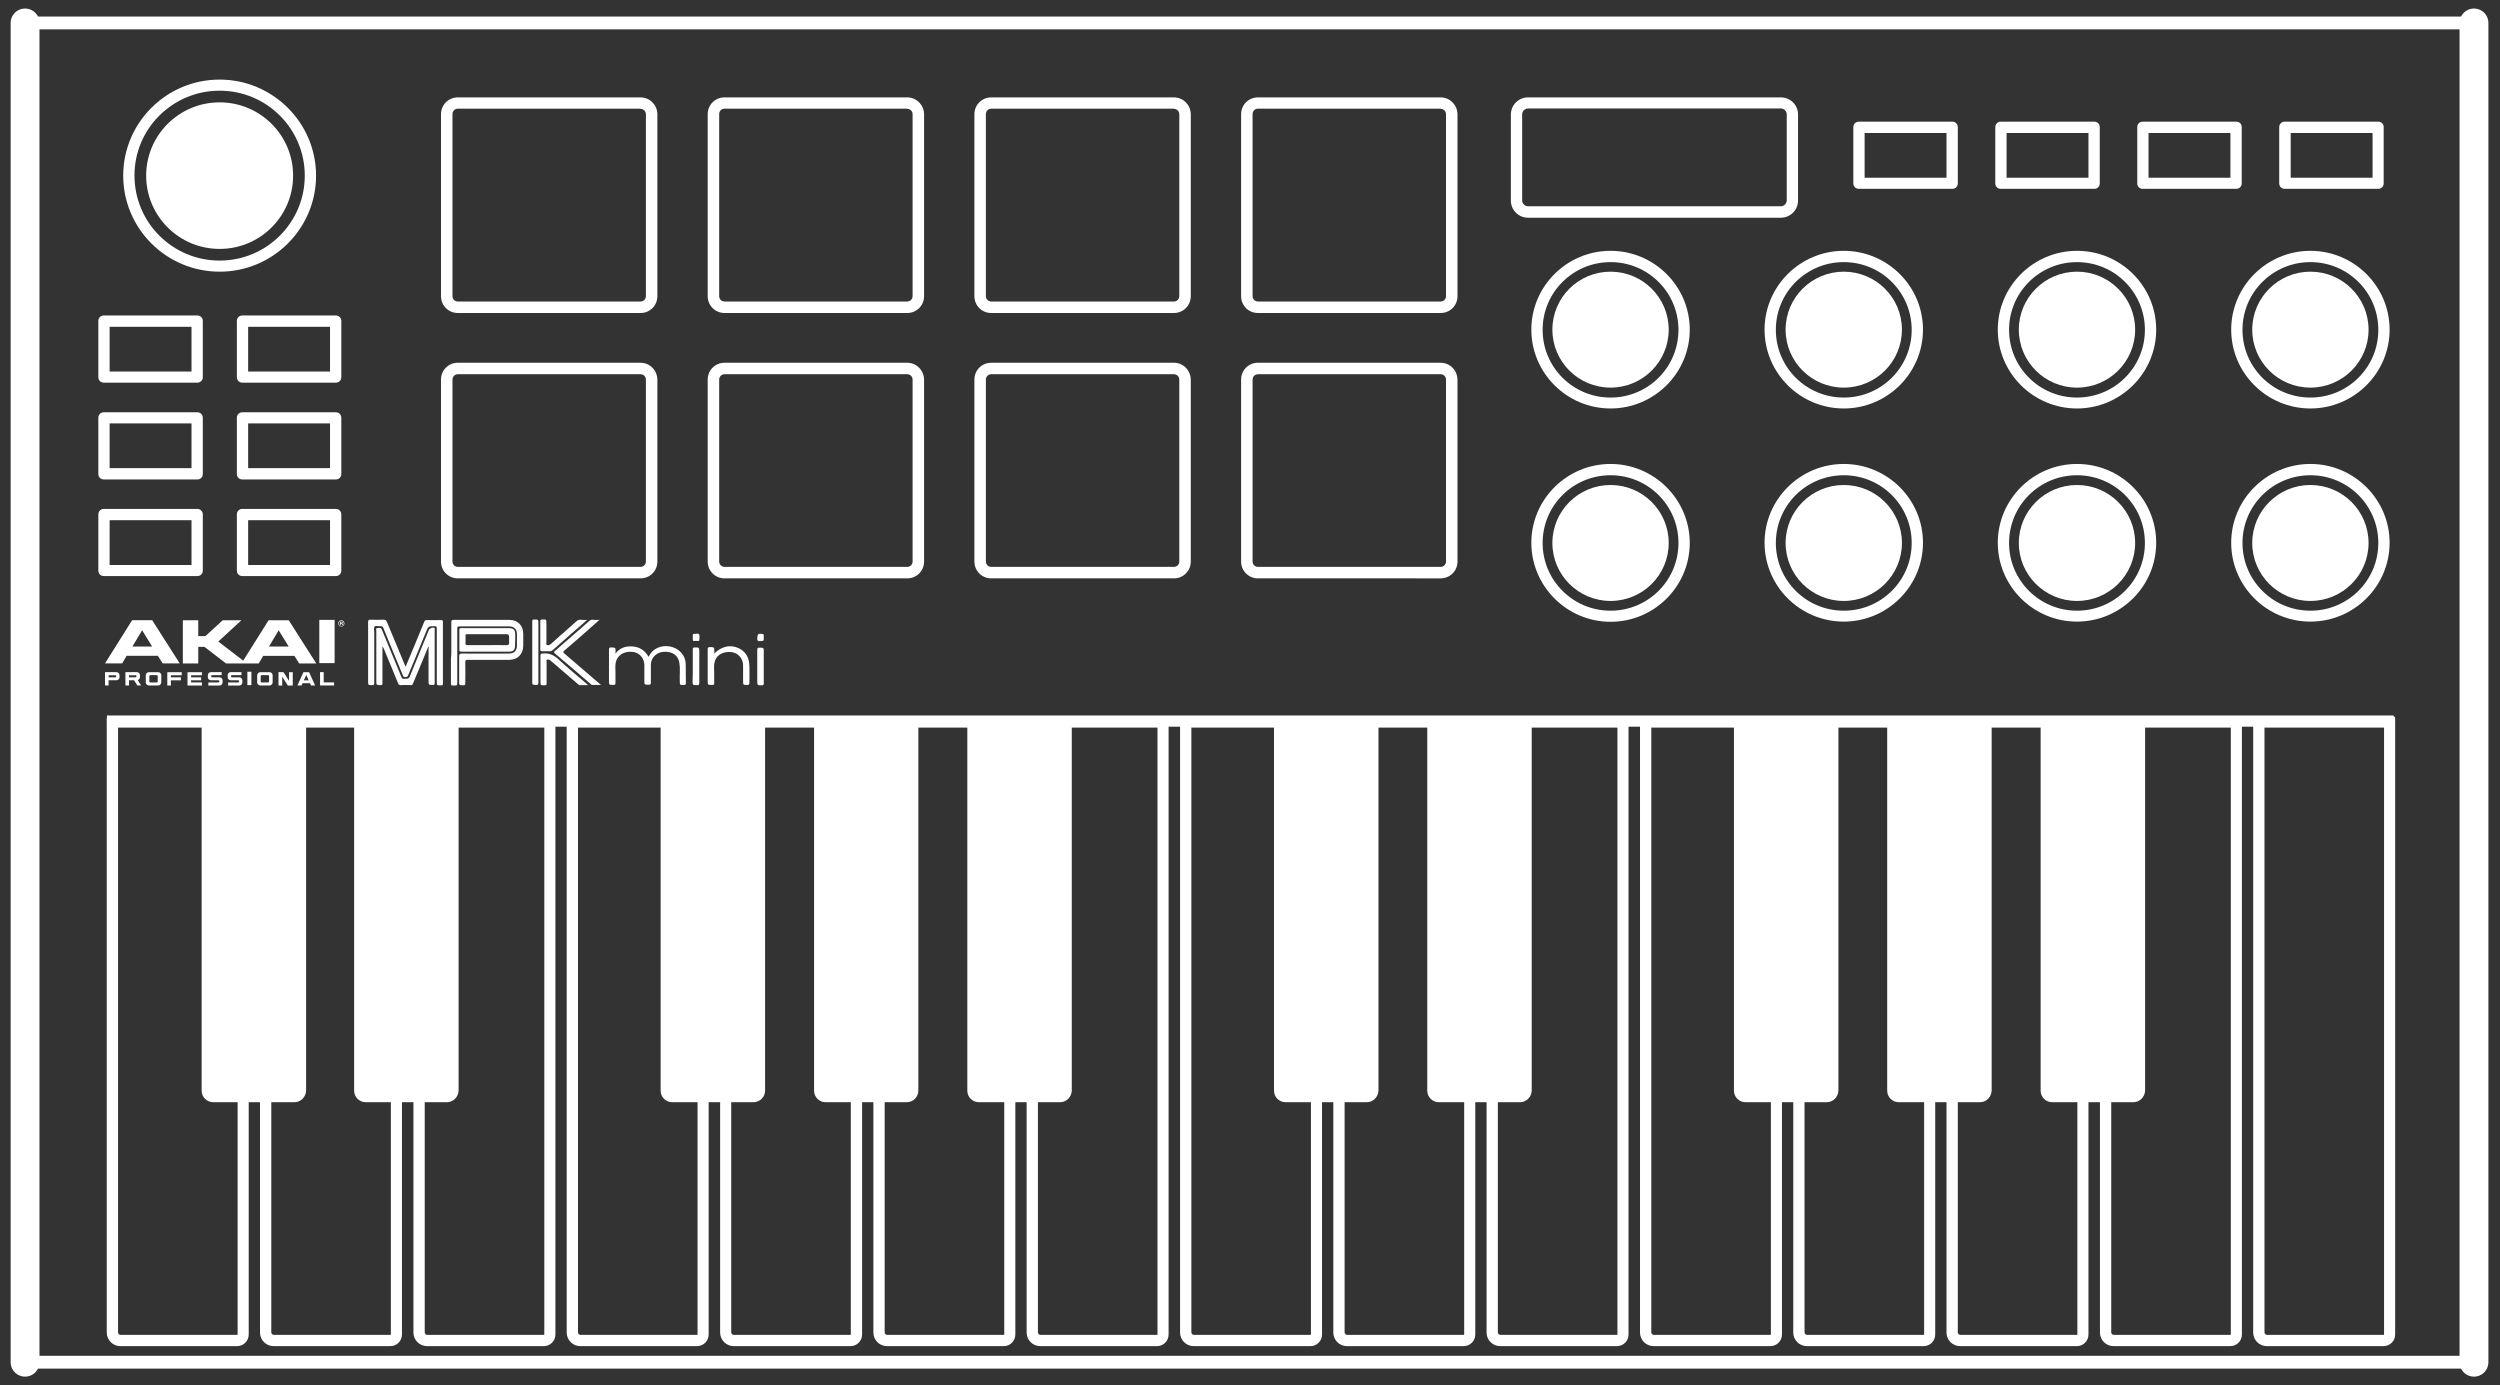 <?xml version="1.0" encoding="utf-8"?>

<svg version="1.1" id="mpk" xmlns="http://www.w3.org/2000/svg" xmlns:xlink="http://www.w3.org/1999/xlink" x="0px" y="0px"
	height="85%" viewBox="0 0 1306.7 724.1" enable-background="new 0 0 1306.7 724.1" xml:space="preserve">

	<rect x="0" y="0" width="1306.7" height="724.1" fill="#333333" stroke="none"/>

	<style type="text/css">
		.stroke{fill:#FFFFFF;}
	</style>

	<g id="keys">
		<g>
			<path fill="#FFFFFF" d="M124.2,380.3v317.2c0,0.1-0.1,0.2-0.2,0.2H63c-0.7,0-1.3-0.6-1.3-1.3V380.3H124.2 M129,374.4H56.9
				c-0.6,0-1.1,0.5-1.1,1.1v321c0,3.9,3.2,7.1,7.1,7.1h61c3.4,0,6.1-2.7,6.1-6.1V375.5C130.1,374.9,129.6,374.4,129,374.4L129,374.4z
				"/>
		</g>
		<g>
			<path fill="#FFFFFF" d="M204.3,380.3v317.2c0,0.1-0.1,0.2-0.2,0.2h-61c-0.7,0-1.3-0.6-1.3-1.3V380.3H204.3 M209.2,374.4H137
				c-0.6,0-1.1,0.5-1.1,1.1v321c0,3.9,3.2,7.1,7.1,7.1h61c3.4,0,6.1-2.7,6.1-6.1V375.5C210.2,374.9,209.7,374.4,209.2,374.4
				L209.2,374.4z"/>
		</g>
		<g>
			<path fill="#FFFFFF" d="M284.5,380.3v317.2c0,0.1-0.1,0.2-0.2,0.2h-61c-0.7,0-1.3-0.6-1.3-1.3V380.3H284.5 M289.3,374.4h-72.1
				c-0.6,0-1.1,0.5-1.1,1.1v321c0,3.9,3.2,7.1,7.1,7.1h61c3.4,0,6.1-2.7,6.1-6.1V375.5C290.3,374.9,289.9,374.4,289.3,374.4
				L289.3,374.4z"/>
		</g>
		<g>
			<path fill="#FFFFFF" d="M364.6,380.3v317.2c0,0.1-0.1,0.2-0.2,0.2h-61c-0.7,0-1.3-0.6-1.3-1.3V380.3H364.6 M369.4,374.4h-72.1
				c-0.6,0-1.1,0.5-1.1,1.1v321c0,3.9,3.2,7.1,7.1,7.1h61c3.4,0,6.1-2.7,6.1-6.1V375.5C370.5,374.9,370,374.4,369.4,374.4
				L369.4,374.4z"/>
		</g>
		<g>
			<path fill="#FFFFFF" d="M444.7,380.3v317.2c0,0.1-0.1,0.2-0.2,0.2h-61c-0.7,0-1.3-0.6-1.3-1.3V380.3H444.7 M449.6,374.4h-72.1
				c-0.6,0-1.1,0.5-1.1,1.1v321c0,3.9,3.2,7.1,7.1,7.1h61c3.4,0,6.1-2.7,6.1-6.1V375.5C450.6,374.9,450.1,374.4,449.6,374.4
				L449.6,374.4z"/>
		</g>
		<g>
			<path fill="#FFFFFF" d="M524.9,380.3v317.2c0,0.1-0.1,0.2-0.2,0.2h-61c-0.7,0-1.3-0.6-1.3-1.3V380.3H524.9 M529.7,374.4h-72.1
				c-0.6,0-1.1,0.5-1.1,1.1v321c0,3.9,3.2,7.1,7.1,7.1h61c3.4,0,6.1-2.7,6.1-6.1V375.5C530.7,374.9,530.3,374.4,529.7,374.4
				L529.7,374.4z"/>
		</g>
		<g>
			<path fill="#FFFFFF" d="M605,380.3v317.2c0,0.1-0.1,0.2-0.2,0.2h-61c-0.7,0-1.3-0.6-1.3-1.3V380.3H605 M609.8,374.4h-72.1
				c-0.6,0-1.1,0.5-1.1,1.1v321c0,3.9,3.2,7.1,7.1,7.1h61c3.4,0,6.1-2.7,6.1-6.1V375.5C610.9,374.9,610.4,374.4,609.8,374.4
				L609.8,374.4z"/>
		</g>
		<g>
			<path fill="#FFFFFF" d="M685.2,380.3v317.2c0,0.1-0.1,0.2-0.2,0.2h-61c-0.7,0-1.3-0.6-1.3-1.3V380.3H685.2 M690,374.4h-72.1
				c-0.6,0-1.1,0.5-1.1,1.1v321c0,3.9,3.2,7.1,7.1,7.1h61c3.4,0,6.1-2.7,6.1-6.1V375.5C691,374.9,690.5,374.4,690,374.4L690,374.4z"
				/>
		</g>
		<g>
			<path fill="#FFFFFF" d="M765.3,380.3v317.2c0,0.1-0.1,0.2-0.2,0.2h-61c-0.7,0-1.3-0.6-1.3-1.3V380.3H765.3 M770.1,374.4H698
				c-0.6,0-1.1,0.5-1.1,1.1v321c0,3.9,3.2,7.1,7.1,7.1h61c3.4,0,6.1-2.7,6.1-6.1V375.5C771.1,374.9,770.7,374.4,770.1,374.4
				L770.1,374.4z"/>
		</g>
		<g>
			<path fill="#FFFFFF" d="M845.4,380.3v317.2c0,0.1-0.1,0.2-0.2,0.2h-61c-0.7,0-1.3-0.6-1.3-1.3V380.3H845.4 M850.2,374.4h-72.1
				c-0.6,0-1.1,0.5-1.1,1.1v321c0,3.9,3.2,7.1,7.1,7.1h61c3.4,0,6.1-2.7,6.1-6.1V375.5C851.3,374.9,850.8,374.4,850.2,374.4
				L850.2,374.4z"/>
		</g>
		<g>
			<path fill="#FFFFFF" d="M925.6,380.3v317.2c0,0.1-0.1,0.2-0.2,0.2h-61c-0.7,0-1.3-0.6-1.3-1.3V380.3H925.6 M930.4,374.4h-72.1
				c-0.6,0-1.1,0.5-1.1,1.1v321c0,3.9,3.2,7.1,7.1,7.1h61c3.4,0,6.1-2.7,6.1-6.1V375.5C931.4,374.9,930.9,374.4,930.4,374.4
				L930.4,374.4z"/>
		</g>
		<g>
			<path fill="#FFFFFF" d="M1005.7,380.3v317.2c0,0.1-0.1,0.2-0.2,0.2h-61c-0.7,0-1.3-0.6-1.3-1.3V380.3H1005.7 M1010.5,374.4h-72.1
				c-0.6,0-1.1,0.5-1.1,1.1v321c0,3.9,3.2,7.1,7.1,7.1h61c3.4,0,6.1-2.7,6.1-6.1V375.5C1011.6,374.9,1011.1,374.4,1010.5,374.4
				L1010.5,374.4z"/>
		</g>
		<g>
			<path fill="#FFFFFF" d="M1085.8,380.3v317.2c0,0.1-0.1,0.2-0.2,0.2h-61c-0.7,0-1.3-0.6-1.3-1.3V380.3H1085.8 M1090.6,374.4h-72.1
				c-0.6,0-1.1,0.5-1.1,1.1v321c0,3.9,3.2,7.1,7.1,7.1h61c3.4,0,6.1-2.7,6.1-6.1V375.5C1091.7,374.9,1091.2,374.4,1090.6,374.4
				L1090.6,374.4z"/>
		</g>
		<g>
			<path fill="#FFFFFF" d="M1166,380.3v317.2c0,0.1-0.1,0.2-0.2,0.2h-61c-0.7,0-1.3-0.6-1.3-1.3V380.3H1166 M1170.8,374.4h-72.1
				c-0.6,0-1.1,0.5-1.1,1.1v321c0,3.9,3.2,7.1,7.1,7.1h61c3.4,0,6.1-2.7,6.1-6.1V375.5C1171.8,374.9,1171.4,374.4,1170.8,374.4
				L1170.8,374.4z"/>
		</g>
		<g>
			<path fill="#FFFFFF" d="M1246.1,380.3v317.2c0,0.1-0.1,0.2-0.2,0.2h-61c-0.7,0-1.3-0.6-1.3-1.3V380.3H1246.1 M1250.9,374.4h-72.1
				c-0.6,0-1.1,0.5-1.1,1.1v321c0,3.9,3.2,7.1,7.1,7.1h61c3.4,0,6.1-2.7,6.1-6.1V375.5C1252,374.9,1251.5,374.4,1250.9,374.4
				L1250.9,374.4z"/>
		</g>
		<path fill="#FFFFFF" d="M153.9,576.1h-42.5c-3.3,0-6-2.7-6-6V374.4h54.6v195.6C159.9,573.4,157.2,576.1,153.9,576.1z"/>
		<path fill="#FFFFFF" d="M233.6,576.1h-42.5c-3.3,0-6-2.7-6-6V374.4h54.6v195.6C239.6,573.4,236.9,576.1,233.6,576.1z"/>
		<path fill="#FFFFFF" d="M393.8,576.1h-42.5c-3.3,0-6-2.7-6-6V374.4h54.6v195.6C399.9,573.4,397.2,576.1,393.8,576.1z"/>
		<path fill="#FFFFFF" d="M474,576.1h-42.5c-3.3,0-6-2.7-6-6V374.4H480v195.6C480,573.4,477.3,576.1,474,576.1z"/>
		<path fill="#FFFFFF" d="M554.1,576.1h-42.5c-3.3,0-6-2.7-6-6V374.4h54.6v195.6C560.1,573.4,557.4,576.1,554.1,576.1z"/>
		<path fill="#FFFFFF" d="M714.4,576.1h-42.5c-3.3,0-6-2.7-6-6V374.4h54.6v195.6C720.4,573.4,717.7,576.1,714.4,576.1z"/>
		<path fill="#FFFFFF" d="M794.5,576.1H752c-3.3,0-6-2.7-6-6V374.4h54.6v195.6C800.5,573.4,797.8,576.1,794.5,576.1z"/>
		<path fill="#FFFFFF" d="M954.8,576.1h-42.5c-3.3,0-6-2.7-6-6V374.4h54.6v195.6C960.8,573.4,958.1,576.1,954.8,576.1z"/>
		<path fill="#FFFFFF" d="M1034.9,576.1h-42.5c-3.3,0-6-2.7-6-6V374.4h54.6v195.6C1040.9,573.4,1038.2,576.1,1034.9,576.1z"/>
		<path fill="#FFFFFF" d="M1115.1,576.1h-42.5c-3.3,0-6-2.7-6-6V374.4h54.6v195.6C1121.1,573.4,1118.4,576.1,1115.1,576.1z"/>
		<line fill="none" stroke="#FFFFFF" stroke-width="5.861" stroke-miterlimit="10" x1="55.9" y1="376.9" x2="1251.1" y2="376.9"/>
	</g>

	<g id="knobs">
		<g id="knob8">
			<g>
				<path fill="#FFFFFF" d="M1207.6,248.4c19.6,0,35.5,15.8,35.5,35.4s-15.9,35.4-35.5,35.4s-35.5-15.8-35.5-35.4
					S1188,248.4,1207.6,248.4 M1207.6,242.5c-22.8,0-41.4,18.5-41.4,41.2s18.6,41.2,41.4,41.2c22.8,0,41.4-18.5,41.4-41.2
					S1230.4,242.5,1207.6,242.5L1207.6,242.5z"/>
			</g>
			<ellipse fill="#FFFFFF" cx="1207.6" cy="283.8" rx="30.4" ry="30.3"/>
		</g>
		<g id="knob7">
			<g>
				<path fill="#FFFFFF" d="M1085.6,248.4c19.6,0,35.5,15.8,35.5,35.4s-15.9,35.4-35.5,35.4c-19.6,0-35.5-15.8-35.5-35.4
					S1066,248.4,1085.6,248.4 M1085.6,242.5c-22.8,0-41.4,18.5-41.4,41.2s18.6,41.2,41.4,41.2c22.8,0,41.4-18.5,41.4-41.2
					S1108.5,242.5,1085.6,242.5L1085.6,242.5z"/>
			</g>
			<ellipse fill="#FFFFFF" cx="1085.6" cy="283.8" rx="30.4" ry="30.3"/>
		</g>
		<g id="knob6">
			<g>
				<path fill="#FFFFFF" d="M963.7,248.4c19.6,0,35.5,15.8,35.5,35.4s-15.9,35.4-35.5,35.4s-35.5-15.8-35.5-35.4
					S944.1,248.4,963.7,248.4 M963.7,242.5c-22.8,0-41.4,18.5-41.4,41.2s18.6,41.2,41.4,41.2s41.4-18.5,41.4-41.2
					S986.5,242.5,963.7,242.5L963.7,242.5z"/>
			</g>
			<ellipse fill="#FFFFFF" cx="963.7" cy="283.8" rx="30.4" ry="30.3"/>
		</g>
		<g id="knob5">
			<g>
				<path fill="#FFFFFF" d="M841.8,248.4c19.6,0,35.5,15.8,35.5,35.4s-15.9,35.4-35.5,35.4c-19.6,0-35.5-15.8-35.5-35.4
					S822.2,248.4,841.8,248.4 M841.8,242.5c-22.8,0-41.4,18.5-41.4,41.2S819,325,841.8,325s41.4-18.5,41.4-41.2
					S864.6,242.5,841.8,242.5L841.8,242.5z"/>
			</g>
			<ellipse fill="#FFFFFF" cx="841.8" cy="283.8" rx="30.4" ry="30.3"/>
		</g>
		<g id="knob4">
			<g>
				<path fill="#FFFFFF" d="M1207.6,137c19.6,0,35.5,15.8,35.5,35.4s-15.9,35.4-35.5,35.4s-35.5-15.8-35.5-35.4S1188,137,1207.6,137
					M1207.6,131.1c-22.8,0-41.4,18.5-41.4,41.2s18.6,41.2,41.4,41.2c22.8,0,41.4-18.5,41.4-41.2S1230.4,131.1,1207.6,131.1
					L1207.6,131.1z"/>
			</g>
			<ellipse fill="#FFFFFF" cx="1207.6" cy="172.3" rx="30.4" ry="30.3"/>
		</g>
		<g id="knob3">
			<g>
				<path fill="#FFFFFF" d="M1085.6,137c19.6,0,35.5,15.8,35.5,35.4s-15.9,35.4-35.5,35.4c-19.6,0-35.5-15.8-35.5-35.4
					S1066,137,1085.6,137 M1085.6,131.1c-22.8,0-41.4,18.5-41.4,41.2s18.6,41.2,41.4,41.2c22.8,0,41.4-18.5,41.4-41.2
					S1108.5,131.1,1085.6,131.1L1085.6,131.1z"/>
			</g>
			<ellipse fill="#FFFFFF" cx="1085.6" cy="172.3" rx="30.4" ry="30.3"/>
		</g>
		<g id="knob2">
			<g>
				<path fill="#FFFFFF" d="M963.7,137c19.6,0,35.5,15.8,35.5,35.4s-15.9,35.4-35.5,35.4s-35.5-15.8-35.5-35.4S944.1,137,963.7,137
					M963.7,131.1c-22.8,0-41.4,18.5-41.4,41.2s18.6,41.2,41.4,41.2s41.4-18.5,41.4-41.2S986.5,131.1,963.7,131.1L963.7,131.1z"/>
			</g>
			<ellipse fill="#FFFFFF" cx="963.7" cy="172.3" rx="30.4" ry="30.3"/>
		</g>
		<g id="knob1">
			<g>
				<path fill="#FFFFFF" d="M841.8,137c19.6,0,35.5,15.8,35.5,35.4s-15.9,35.4-35.5,35.4c-19.6,0-35.5-15.8-35.5-35.4
					S822.2,137,841.8,137 M841.8,131.1c-22.8,0-41.4,18.5-41.4,41.2s18.6,41.2,41.4,41.2s41.4-18.5,41.4-41.2
					S864.6,131.1,841.8,131.1L841.8,131.1z"/>
			</g>
			<ellipse fill="#FFFFFF" cx="841.8" cy="172.3" rx="30.4" ry="30.3"/>
		</g>
	</g>

	<g id="pad_controls">
		<g id="control4">
			<path fill="#FFFFFF" d="M1240.1,69.5v23.4h-42.8V69.5H1240.1 M1243.1,63.6h-49c-1.5,0-2.8,1.2-2.8,2.8v29.5c0,1.5,1.2,2.8,2.8,2.8
				h49c1.5,0,2.8-1.2,2.8-2.8V66.4C1245.9,64.8,1244.7,63.6,1243.1,63.6L1243.1,63.6z"/>
		</g>
		<g id="control3">
			<path fill="#FFFFFF" d="M1165.8,69.5v23.4H1123V69.5H1165.8 M1168.9,63.6h-49c-1.5,0-2.8,1.2-2.8,2.8v29.5c0,1.5,1.2,2.8,2.8,2.8
				h49c1.5,0,2.8-1.2,2.8-2.8V66.4C1171.7,64.8,1170.5,63.6,1168.9,63.6L1168.9,63.6z"/>
		</g>
		<g id="control2">
			<path fill="#FFFFFF" d="M1091.6,69.5v23.4h-42.8V69.5H1091.6 M1094.7,63.6h-49c-1.5,0-2.8,1.2-2.8,2.8v29.5c0,1.5,1.2,2.8,2.8,2.8
				h49c1.5,0,2.8-1.2,2.8-2.8V66.4C1097.5,64.8,1096.2,63.6,1094.7,63.6L1094.7,63.6z"/>
		</g>
		<g id="control1">
			<path fill="#FFFFFF" d="M1017.4,69.5v23.4h-42.8V69.5H1017.4 M1020.5,63.6h-49c-1.5,0-2.8,1.2-2.8,2.8v29.5c0,1.5,1.2,2.8,2.8,2.8
				h49c1.5,0,2.8-1.2,2.8-2.8V66.4C1023.3,64.8,1022,63.6,1020.5,63.6L1020.5,63.6z"/>
		</g>
	</g>

	<g id="display">
		<path fill="#FFFFFF" d="M930.8,56.7c1.7,0,3.1,1.4,3.1,3.1v44.9c0,1.7-1.4,3.1-3.1,3.1H798.7c-1.7,0-3.1-1.4-3.1-3.1V59.8
			c0-1.7,1.4-3.1,3.1-3.1H930.8 M930.8,50.9H798.7c-5,0-9,4-9,9v44.9c0,5,4,9,9,9h132.1c5,0,9-4,9-9V59.8
			C939.8,54.9,935.8,50.9,930.8,50.9L930.8,50.9z"/>
	</g>

	<g id="pads">
		
		<g>
			<path id="pad8" style="fill: #36d8d8; opacity: 0" d="M657.5,299.3c-3.2,0-5.8-2.6-5.8-5.8v-95.1c0-3.2,2.6-5.8,5.8-5.8H753c3.2,0,5.8,2.6,5.8,5.8v95.1c0,3.2-2.6,5.8-5.8,5.8 H657.5z"/>
			<path class="stroke" d="M753,195.6c1.5,0,2.8,1.2,2.8,2.8v95.1c0,1.5-1.2,2.8-2.8,2.8h-95.5c-1.5,0-2.8-1.2-2.8-2.8v-95.1
				c0-1.5,1.2-2.8,2.8-2.8H753 M753,189.6h-95.5c-4.9,0-8.8,3.9-8.8,8.8v95.1c0,4.9,3.9,8.8,8.8,8.8H753c4.9,0,8.8-3.9,8.8-8.8v-95.1
				C761.7,193.5,757.8,189.6,753,189.6L753,189.6z"/>
		</g>
		<g>
			<path id="pad7" style="fill: #3661d8; opacity: 0" d="M518.1,299.3c-3.2,0-5.8-2.6-5.8-5.8v-95.1c0-3.2,2.6-5.8,5.8-5.8h95.5c3.2,0,5.8,2.6,5.8,5.8v95.1c0,3.2-2.6,5.8-5.8,5.8 H518.1z"/>
			<path class="stroke" d="M613.6,195.6c1.5,0,2.8,1.2,2.8,2.8v95.1c0,1.5-1.2,2.8-2.8,2.8h-95.5c-1.5,0-2.8-1.2-2.8-2.8v-95.1
				c0-1.5,1.2-2.8,2.8-2.8H613.6 M613.6,189.6h-95.5c-4.9,0-8.8,3.9-8.8,8.8v95.1c0,4.9,3.9,8.8,8.8,8.8h95.5c4.9,0,8.8-3.9,8.8-8.8
				v-95.1C622.3,193.5,618.4,189.6,613.6,189.6L613.6,189.6z"/>
		</g>
		<g>
			<path id="pad6" style="fill: #8536d8; opacity: 0" d="M378.7,299.3c-3.2,0-5.8-2.6-5.8-5.8v-95.1c0-3.2,2.6-5.8,5.8-5.8h95.5c3.2,0,5.8,2.6,5.8,5.8v95.1c0,3.2-2.6,5.8-5.8,5.8 H378.7z"/>
			<path class="stroke" d="M474.2,195.6c1.5,0,2.8,1.2,2.8,2.8v95.1c0,1.5-1.2,2.8-2.8,2.8h-95.5c-1.5,0-2.8-1.2-2.8-2.8v-95.1
				c0-1.5,1.2-2.8,2.8-2.8H474.2 M474.2,189.6h-95.5c-4.9,0-8.8,3.9-8.8,8.8v95.1c0,4.9,3.9,8.8,8.8,8.8h95.5c4.9,0,8.8-3.9,8.8-8.8
				v-95.1C482.9,193.5,479,189.6,474.2,189.6L474.2,189.6z"/>
		</g>
		<g>
			<path id="pad5" style="fill: #d836b2; opacity: 0" d="M239.3,299.3c-3.2,0-5.8-2.6-5.8-5.8v-95.1c0-3.2,2.6-5.8,5.8-5.8h95.5c3.2,0,5.8,2.6,5.8,5.8v95.1c0,3.2-2.6,5.8-5.8,5.8 H239.3z"/>
			<path class="stroke" d="M334.8,195.6c1.5,0,2.8,1.2,2.8,2.8v95.1c0,1.5-1.2,2.8-2.8,2.8h-95.5c-1.5,0-2.8-1.2-2.8-2.8v-95.1
				c0-1.5,1.2-2.8,2.8-2.8H334.8 M334.8,189.6h-95.5c-4.9,0-8.8,3.9-8.8,8.8v95.1c0,4.9,3.9,8.8,8.8,8.8h95.5c4.9,0,8.8-3.9,8.8-8.8
				v-95.1C343.5,193.5,339.6,189.6,334.8,189.6L334.8,189.6z"/>
		</g>
		<g>
			<path id="pad4" style="fill: #38d680; opacity: 0" d="M657.5,160.5c-3.2,0-5.8-2.6-5.8-5.8V59.6c0-3.2,2.6-5.8,5.8-5.8H753c3.2,0,5.8,2.6,5.8,5.8v95.1c0,3.2-2.6,5.8-5.8,5.8
				H657.5z"/>
			<path class="stroke" d="M753,56.9c1.5,0,2.8,1.2,2.8,2.8v95.1c0,1.5-1.2,2.8-2.8,2.8h-95.5c-1.5,0-2.8-1.2-2.8-2.8V59.6
				c0-1.5,1.2-2.8,2.8-2.8H753 M753,50.9h-95.5c-4.9,0-8.8,3.9-8.8,8.8v95.1c0,4.9,3.9,8.8,8.8,8.8H753c4.9,0,8.8-3.9,8.8-8.8V59.6
				C761.7,54.8,757.8,50.9,753,50.9L753,50.9z"/>
		</g>
		<g>
			<path id="pad3" style="fill: #c3d638; opacity: 0" d="M518.1,160.5c-3.2,0-5.8-2.6-5.8-5.8V59.6c0-3.2,2.6-5.8,5.8-5.8h95.5c3.2,0,5.8,2.6,5.8,5.8v95.1c0,3.2-2.6,5.8-5.8,5.8 H518.1z"/>
			<path class="stroke" d="M613.6,56.9c1.5,0,2.8,1.2,2.8,2.8v95.1c0,1.5-1.2,2.8-2.8,2.8h-95.5c-1.5,0-2.8-1.2-2.8-2.8V59.6
				c0-1.5,1.2-2.8,2.8-2.8H613.6 M613.6,50.9h-95.5c-4.9,0-8.8,3.9-8.8,8.8v95.1c0,4.9,3.9,8.8,8.8,8.8h95.5c4.9,0,8.8-3.9,8.8-8.8
				V59.6C622.3,54.8,618.4,50.9,613.6,50.9L613.6,50.9z"/>
		</g>
		<g>
			<path id="pad2" style="fill: #eab52f; opacity: 0" d="M378.7,160.5c-3.2,0-5.8-2.6-5.8-5.8V59.6c0-3.2,2.6-5.8,5.8-5.8h95.5c3.2,0,5.8,2.6,5.8,5.8v95.1c0,3.2-2.6,5.8-5.8,5.8 H378.7z"/>
			<path class="stroke" d="M474.2,56.9c1.5,0,2.8,1.2,2.8,2.8v95.1c0,1.5-1.2,2.8-2.8,2.8h-95.5c-1.5,0-2.8-1.2-2.8-2.8V59.6
				c0-1.5,1.2-2.8,2.8-2.8H474.2 M474.2,50.9h-95.5c-4.9,0-8.8,3.9-8.8,8.8v95.1c0,4.9,3.9,8.8,8.8,8.8h95.5c4.9,0,8.8-3.9,8.8-8.8
				V59.6C482.9,54.8,479,50.9,474.2,50.9L474.2,50.9z"/>
		</g>
		<g>
			<path id="pad1" style="fill: #d83636; opacity: 0" d="M239.3,160.5c-3.2,0-5.8-2.6-5.8-5.8V59.6c0-3.2,2.6-5.8,5.8-5.8h95.5c3.2,0,5.8,2.6,5.8,5.8v95.1c0,3.2-2.6,5.8-5.8,5.8 H239.3z"/>
			<path class="stroke" d="M334.8,56.9c1.5,0,2.8,1.2,2.8,2.8v95.1c0,1.5-1.2,2.8-2.8,2.8h-95.5c-1.5,0-2.8-1.2-2.8-2.8V59.6
				c0-1.5,1.2-2.8,2.8-2.8H334.8 M334.8,50.9h-95.5c-4.9,0-8.8,3.9-8.8,8.8v95.1c0,4.9,3.9,8.8,8.8,8.8h95.5c4.9,0,8.8-3.9,8.8-8.8
				V59.6C343.5,54.8,339.6,50.9,334.8,50.9L334.8,50.9z"/>
		</g>


	</g>

	<g id="model">
		<path fill="#FDFDFD" d="M211.9,348.3c0.5-0.2,0.5-0.7,0.6-1c3.1-7.4,6.2-14.8,9.2-22.2c0.3-0.7,0.6-1.1,1.5-1c2.4,0.1,4.9,0,7.3,0
			c0.7,0,1,0.1,1,0.9c0,10.8,0,21.6,0,32.4c0,0.6-0.2,0.8-0.8,0.8c-2.4,0.1-2.4,0.1-2.4-2.3c0-9.1,0-18.3,0-27.4c0-1-0.3-1.2-1.2-1.2
			c-3.2,0-3.2,0-4.4,2.9c-3.1,7.5-6.2,15.1-9.3,22.6c-0.3,0.8-0.7,1.1-1.6,1.1c-0.9,0-1.1-0.4-1.3-1.1c-3.4-8.2-6.8-16.3-10.1-24.5
			c-0.3-0.8-0.7-1.1-1.6-1c-1,0.1-2.4-0.4-3,0.2c-0.5,0.6-0.2,1.9-0.2,2.9c0,8.9,0,17.8,0,26.7c0,0.9-0.3,1-1.1,1
			c-2.1,0-2.1,0-2.1-2.1c0-10.3,0-20.6,0-30.8c0-1,0.2-1.3,1.2-1.3c2.3,0.1,4.6,0.1,6.8,0c0.9,0,1.4,0.2,1.8,1.1
			C205.5,332.8,208.7,340.5,211.9,348.3z"/>
		<path fill="#FDFDFD" d="M235.9,341c0-5.3,0-10.6,0-15.9c0-0.9,0.3-1.1,1.2-1.1c9.7,0,19.3,0,29,0c4.6,0,7.4,2.9,7.4,7.5
			c0,2,0,4,0,6.1c-0.1,4.4-3,7.3-7.4,7.3c-7.2,0-14.5,0-21.7,0c-1,0-1.2,0.3-1.2,1.2c0.1,3.7,0,7.4,0,11c0,0.8-0.1,1.1-1,1.1
			c-2.2-0.1-2.2,0-2.2-2.1c0-4.3,0-8.7,0-13c0-1.1,0.2-1.5,1.4-1.5c8.2,0.1,16.3,0,24.5,0c2.9,0,4.3-1.5,4.3-4.3c0-2,0-4,0-5.9
			c0-2.5-1.5-4-4.1-4c-8.7,0-17.4,0-26.1,0c-0.9,0-1,0.3-1,1.1c0,9.5,0,18.9,0,28.4c0,1.1-0.2,1.6-1.4,1.4c-0.3-0.1-0.6,0-0.9,0
			c-0.8,0.1-1-0.2-1-1c0-4.5,0-9,0-13.5C235.9,342.7,235.9,341.9,235.9,341C235.9,341,235.9,341,235.9,341z"/>
		<path fill="#FDFDFD" d="M223.9,337.9c-0.7,1.8-1.4,3.4-2.1,5.1c-2,4.7-3.9,9.5-5.9,14.2c-0.3,0.7-0.6,1-1.4,0.9
			c-1.7-0.1-3.4-0.1-5.1,0c-0.8,0-1-0.3-1.3-0.9c-2.5-6.1-5-12.2-7.5-18.2c-0.2-0.4-0.3-0.7-0.7-1.1c0,0.4,0,0.7,0,1.1c0,6,0,12,0,18
			c0,0.9-0.2,1.2-1.1,1.1c-2.1-0.1-2.1,0-2.1-2.1c0-8.8,0-17.6,0-26.3c0-0.5-0.4-1.3,0.4-1.4c0.9,0,1.9-0.6,2.5,0.8
			c3.3,8.2,6.8,16.3,10.1,24.5c0.3,0.7,0.5,1.4,1.6,1.2c1-0.2,2.2,0.4,2.9-1.2c3.3-8.2,6.7-16.3,10-24.4c0.4-0.8,2.1-1.5,2.8-1
			c0.4,0.3,0.2,0.7,0.2,1.1c0,7.7,0,15.5,0,23.2c0,1.5,0,3,0,4.5c0,0.7-0.1,1-0.9,1c-2.3,0-2.3,0-2.3-2.2c0-5.5,0-11.1,0-16.6
			C224.1,338.8,224.2,338.4,223.9,337.9z"/>
		<path fill="#FFFFFF" d="M321.8,341.5c2.3-3,5.4-3.9,9-3.6c3.6,0.3,6.3,2.1,8.2,5.4c0.4-0.7,0.7-1.2,1.1-1.8c2.4-3.3,7-4.6,11.3-3.3
			c4,1.2,6.9,4.7,7,8.7c0.1,3.4,0,6.8,0.1,10.2c0,0.7-0.2,0.9-0.9,0.9c-2.3,0.1-2.3,0.1-2.3-2.3c-0.1-3.1,0.3-6.2-0.2-9.2
			c-0.6-4-3.7-6.1-8.2-5.8c-3.8,0.2-6.7,3.1-6.7,6.8c0,3.1,0,6.2,0,9.3c0,0.9-0.3,1.1-1.1,1.1c-2.3,0-2.3,0-2.3-2.2
			c0-2.7,0-5.4,0-8.1c-0.1-3.8-2.7-6.6-6.3-6.9c-4.6-0.4-8,1.9-8.7,5.8c-0.3,1.6-0.1,3.3-0.1,5c0,1.8,0,3.6,0,5.5c0,0.8-0.3,1-1,1
			c-2.4,0-2.4,0-2.4-2.3c0-5.4,0-10.8,0-16.1c0-0.9,0.2-1.3,1.2-1.2c2.2,0.1,2.2,0,2.3,2.2C321.6,340.9,321.5,341.2,321.8,341.5z"/>
		<path fill="#FFFFFF" d="M373.3,341.6c4-3.9,8.5-4.8,12.8-2.8c4,1.9,5.5,5.3,5.6,9.4c0.1,2.9,0,5.8,0,8.7c0,0.9-0.3,1.1-1.1,1.1
			c-2.2,0-2.2,0-2.2-2.2c0-2.7,0-5.4,0-8.1c-0.1-3.8-2.8-6.6-6.4-6.9c-4.6-0.3-8,1.9-8.6,5.8c-0.3,1.7-0.1,3.5-0.1,5.2
			c0,1.7,0,3.5,0,5.2c0,0.7-0.1,1-0.9,1c-2.5,0-2.5,0.1-2.5-2.5c0-5.3,0-10.7,0-16c0-0.9,0.1-1.3,1.2-1.3c2.2,0.1,2.2,0,2.3,2.2
			C373.3,340.9,373.3,341.1,373.3,341.6z"/>
		<path fill="#FDFDFD" d="M313.3,324c-2.5,2.2-4.8,4.2-7.1,6.3c-3.8,3.3-7.5,6.6-11.3,9.8c-0.7,0.6-0.6,0.9,0,1.4
			c6.1,5.2,12.3,10.5,18.4,15.8c0.2,0.2,0.4,0.4,0.9,0.7c-1.7,0-3.2,0-4.7,0c-0.4,0-0.6-0.3-0.9-0.6c-6.2-5.3-12.3-10.6-18.5-15.8
			c-0.7-0.6-0.7-0.8,0-1.4c6-5.2,12-10.4,18-15.7c0.5-0.4,0.9-0.6,1.5-0.6C310.7,324.1,311.8,324,313.3,324z"/>
		<path fill="#FDFDFD" d="M307.4,358.1c-1.6,0-3,0-4.3,0c-0.5,0-0.8-0.3-1.1-0.6c-4.7-4-9.4-8.1-14.1-12.1c-0.1-0.1-0.2-0.2-0.4-0.3
			c-0.5-0.5-1.1-0.4-1.6-0.3c-0.5,0.1-0.2,0.7-0.2,1.1c0,3.7,0,7.4,0,11.2c0,0.9-0.2,1.1-1.1,1.1c-2.1,0-2.1,0-2.1-2.1
			c0-4.5,0-8.9,0-13.4c0-0.8,0.2-1,1-1.1c3.4-0.4,5.9,0.7,8.4,3c4.9,4.6,10.1,8.8,15.2,13.2C307.1,357.8,307.1,357.8,307.4,358.1z"/>
		<path fill="#FDFDFD" d="M306.9,324c-3,2.7-5.9,5.1-8.7,7.6c-3.1,2.7-6.2,5.4-9.3,8.2c-0.5,0.4-0.9,0.6-1.5,0.6c-1.3,0-2.7-0.1-4,0
			c-0.7,0-1-0.2-1-0.9c0-4.9,0-9.9,0-14.8c0-0.6,0.1-0.8,0.8-0.9c2.4-0.1,2.4-0.1,2.4,2.3c0,3.2,0,6.4,0,9.6c0,0.5-0.3,1.2,0.2,1.4
			c0.7,0.3,1.4,0.1,2.1-0.5c2.8-2.6,5.7-5,8.6-7.6c1.6-1.4,3.2-2.8,4.7-4.2c0.7-0.6,1.3-0.9,2.3-0.9C304.5,324.1,305.6,324,306.9,324
			z"/>
		<path fill="#FDFDFD" d="M278.2,340.8c0-5.3,0-10.7,0-16c0-0.8,0.2-1,1-1c2.2,0,2.2,0,2.2,2.1c0,10.3,0,20.6,0,30.9
			c0,1-0.2,1.2-1.2,1.2c-2-0.1-2,0-2-2C278.2,351,278.2,345.9,278.2,340.8z"/>
		<path fill="#FFFFFF" d="M362.1,348.3c0-3,0-5.9,0-8.9c0-0.8,0.2-1,1-1c2.4,0,2.4,0,2.4,2.3c0,5.4,0,10.8,0,16.3
			c0,0.9-0.3,1.2-1.2,1.1c-2.3,0-2.3,0-2.3-2.2C362.1,353.3,362.1,350.8,362.1,348.3z"/>
		<path fill="#FFFFFF" d="M399.2,348.2c0,3,0,5.9,0,8.9c0,0.7-0.1,1.1-1,1.1c-2.4,0-2.4,0-2.4-2.4c0-5.4,0-10.8,0-16.1
			c0-1,0.3-1.2,1.2-1.2c2.2,0.1,2.2,0,2.2,2.2C399.2,343.1,399.2,345.6,399.2,348.2z"/>
		<path fill="#FFFFFF" d="M362.1,333.2c0-0.4,0-0.7,0-1.1c0-0.6,0.2-0.8,0.8-0.8c0.8,0.1,2-0.4,2.4,0.2c0.6,0.8,0.2,2,0.2,3.1
			c0,0.4-0.3,0.4-0.6,0.4c-0.3,0-0.6,0-1,0C361.8,335,362.2,335.3,362.1,333.2z"/>
		<path fill="#FFFFFF" d="M399.2,333.2c0,1.9,0,1.8-1.9,1.9c-1.1,0.1-1.5-0.2-1.5-1.4c0.1-2.4,0.5-2.7,2.9-2.3
			c0.4,0.1,0.5,0.3,0.5,0.6C399.2,332.4,399.2,332.8,399.2,333.2z"/>
		<path fill="#FDFDFD" d="M269.3,331.6c0-2.4-0.9-3.3-3.3-3.3c-4.1,0-8.1,0-12.2,0c-4.2,0-8.5,0-12.7,0c-0.8,0-1,0.2-1,1
			c0,3.4,0,6.9,0,10.3c0,0.7,0.1,1,0.9,1c8.4,0,16.8,0,25.2,0c2.1,0,3-1,3-3.1C269.3,335.5,269.3,333.5,269.3,331.6z M264.6,337.2
			c-3.4-0.1-6.8,0-10.2,0c-3.4,0-6.7,0-10.1,0c-0.8,0-1-0.2-1-1c0.1-1.3,0-2.6,0-3.9c0-0.6,0.1-0.8,0.8-0.8c6.9,0,13.8,0,20.7,0
			c0.9,0,1.3,0.4,1.3,1.3c0,1,0,1.9,0,2.9C266.2,336.8,265.8,337.3,264.6,337.2z"/>
	</g>

	<g id="brand">
		<path fill="#FFFFFF" d="M166.9,346.6h8V324h-8V346.6z"/>
		<g transform="matrix(.353 0 0 -.353 190.81 75.546)">
			<path fill="#FFFFFF" d="M-142.3-743.3l14.4,24.1l14.8-24.1H-142.3z M-142.8-704.3l-37.6-59.9l-36.9,28.3l34.2,31.5h-27.7
				l-25.6-23.5H-247v23.5h-22.8v-64h22.8v24.6h9.2l32-24.6h48.3l6.7,11.3h46.2l7.1-11.3h25.3l-40.8,64H-142.8"/>
		</g>
		<g transform="matrix(.353 0 0 -.353 167.02 75.546)">
			<path fill="#FFFFFF" d="M-277.1-743.3l14.4,24.1l14.8-24.1H-277.1z M-247.8-704.3h-29.7l-40.2-64h25.4l6.7,11.3h46.2l7.1-11.3
				h25.3L-247.8-704.3"/>
		</g>
		<g transform="matrix(.353 0 0 -.353 164.18 80.786)">
			<path fill="#FFFFFF" d="M-293.1-772.8c0-1.2-1.2-1.3-1.2-1.3h-9.9v3.1h9.9c0,0,1.2,0,1.2-1.3V-772.8z M-292.7-766.4h-16.9v-19.7
				h5.3v7.7h11.6c2.5,0,4.6,2.1,4.6,4.6v2.9C-288.1-768.5-290.2-766.4-292.7-766.4"/>
		</g>
		<g transform="matrix(.353 0 0 -.353 167.72 80.786)">
			<path fill="#FFFFFF" d="M-273.1-772.8c0-1.2-1.2-1.3-1.2-1.3h-9.9v3.1h9.9c0,0,1.2,0,1.2-1.3V-772.8z M-268.5-776
				c0,0.1,0.1,0.1,0.1,0.2c0,0.1,0.1,0.1,0.1,0.2c0.2,0.5,0.4,1,0.4,1.6v2.9c0,1-0.3,1.8-0.8,2.6c-0.8,1.2-2.2,2.1-3.8,2.1h-16.9
				v-19.7h5.3v7.7h7.5l4.8-7.7h5.5l-4.8,7.9C-270-777.9-269.1-777-268.5-776"/>
		</g>
		<g transform="matrix(.353 0 0 -.353 171.43 81.679)">
			<path fill="#FFFFFF" d="M-252.1-777.8c0-0.7-0.6-1.3-1.3-1.3h-9.8c-0.7,0-1.3,0.6-1.3,1.3v8.2c0,0.7,0.6,1.3,1.3,1.3h9.8
				c0.7,0,1.3-0.6,1.3-1.3V-777.8z M-251.4-763.9h-13.8c-2.5,0-4.6-2.1-4.6-4.6v-10.4c0-2.5,2.1-4.7,4.6-4.7h13.8
				c2.5,0,4.6,2.2,4.6,4.7v10.4C-246.8-766-248.8-763.9-251.4-763.9"/>
		</g>
		<g transform="matrix(.353 0 0 -.353 173.08 82.366)">
			<path fill="#FFFFFF" d="M-242.7-781.7h5.4v7.7h14.8v4.4h-14.8v3.1h16.1v4.5h-21.4V-781.7"/>
		</g>
		<g transform="matrix(.353 0 0 -.353 176.62 82.366)">
			<path fill="#FFFFFF" d="M-222.7-781.7h21.4v4.6h-16.1v3.1h14.8v4.4h-14.8v3.1h16.1v4.5h-21.4V-781.7"/>
		</g>
		<g transform="matrix(.353 0 0 -.353 182.2 80.935)">
			<path fill="#FFFFFF" d="M-191.1-773.6h-11.1c0,0-1.2,0.1-1.2,1.3v0.6c0,1.3,1.2,1.3,1.2,1.3h14.2v4.5h-15.8
				c-2.5,0-4.6-2.1-4.6-4.6v-2.9c0-2.5,1.9-4.5,4.4-4.6h11.4c0,0,1.2,0,1.2-1.3v-0.6c0-1.2-1.2-1.3-1.2-1.3h-15.1v-4.6h16.5
				c2.5,0,4.6,2.1,4.6,4.7v2.9C-186.5-775.7-188.6-773.6-191.1-773.6"/>
		</g>
		<g transform="matrix(.353 0 0 -.353 185.64 80.935)">
			<path fill="#FFFFFF" d="M-171.6-773.6h-11c0,0-1.2,0.1-1.2,1.3v0.6c0,1.3,1.2,1.3,1.2,1.3h14.2v4.5h-15.8c-2.5,0-4.6-2.1-4.6-4.6
				v-2.9c0-2.5,1.9-4.5,4.4-4.6h10.7c0,0,1.9,0,1.9-1.3v-0.6c0-1.2-1.9-1.3-1.9-1.3h-14.4v-4.6h16.5c2.5,0,4.6,2.1,4.6,4.7v2.9
				C-167-775.7-169.1-773.6-171.6-773.6"/>
		</g>
		<path fill="#FFFFFF" d="M129.3,358.1h2.1v-7h-2.1V358.1z"/>
		<g transform="matrix(.353 0 0 -.353 190.83 81.679)">
			<path fill="#FFFFFF" d="M-142.2-777.8c0-0.7-0.6-1.3-1.3-1.3h-9.8c-0.7,0-1.3,0.6-1.3,1.3v8.2c0,0.7,0.6,1.3,1.3,1.3h9.8
				c0.7,0,1.3-0.6,1.3-1.3L-142.2-777.8z M-141.5-763.9h-13.7c-2.5,0-4.6-2.1-4.6-4.6v-10.4c0-2.5,2.1-4.7,4.6-4.7h13.7
				c2.5,0,4.6,2.2,4.6,4.7v10.4C-136.9-766-139-763.9-141.5-763.9"/>
		</g>
		<g transform="matrix(.353 0 0 -.353 194.32 81.557)">
			<path fill="#FFFFFF" d="M-122.5-777.1l-8.2,12.9h-7.4V-784h5.5v13.1l8.3-13.1h7.3v19.7h-5.5L-122.5-777.1"/>
		</g>
		<g transform="matrix(.353 0 0 -.353 196.9 81.464)">
			<path fill="#FFFFFF" d="M-107.9-776.6l3.6,8l3.6-8H-107.9z M-108.5-764.5l-8.9-19.7h6.1l1.5,3.4h11l1.5-3.4h6.1l-8.9,19.7H-108.5"
				/>
		</g>
		<g transform="matrix(.353 0 0 -.353 200.36 80.035)">
			<path fill="#FFFFFF" d="M-88.3-768.5h-5.4v-19.7h20.8v4.5h-15.4V-768.5"/>
		</g>
		<g transform="matrix(.353 0 0 -.353 203.44 71.47)">
			<path fill="#FFFFFF" d="M-70.8-720.3h-1v1.4h1c0.7,0,1-0.2,1-0.6C-69.9-720.1-70.2-720.3-70.8-720.3z M-69.8-720.7
				c0.7,0.3,1.1,0.6,1.1,1.2c0,0.6-0.3,1.1-0.8,1.3c-0.3,0.1-0.5,0.1-1.2,0.1H-73v-5h1.1v2h0.8c0.8,0,1.1-0.3,1.1-1.3
				c0-0.4,0-0.5,0.1-0.6h1.1c-0.1,0.3-0.2,0.3-0.2,0.8C-69-721.1-69.1-720.9-69.8-720.7"/>
		</g>
		<g transform="matrix(.353 0 0 -.353 203.43 71.962)">
			<path fill="#FFFFFF" d="M-70.9-723.1c-2.1,0-3.8,1.7-3.8,3.8c0,2.1,1.7,3.8,3.7,3.8c2.1,0,3.8-1.7,3.8-3.8
				C-67.2-721.3-68.8-723.1-70.9-723.1z M-70.8-714.6c-2.6,0-4.7-2-4.7-4.6c0-2.5,2.1-4.6,4.6-4.6c2.5,0,4.6,2.1,4.6,4.6
				C-66.3-716.7-68.3-714.6-70.8-714.6"/>
		</g>
	</g>

	<g id="buttons">
		<g>
			<g>
				<path fill="#FFFFFF" d="M100.1,170.8v23.4H57.3v-23.4H100.1 M103.2,164.9h-49c-1.5,0-2.8,1.2-2.8,2.8v29.5c0,1.5,1.2,2.8,2.8,2.8
					h49c1.5,0,2.8-1.2,2.8-2.8v-29.5C106,166.1,104.7,164.9,103.2,164.9L103.2,164.9z"/>
			</g>
		</g>
		<g>
			<g>
				<path fill="#FFFFFF" d="M172.5,170.8v23.4h-42.8v-23.4H172.5 M175.6,164.9h-49c-1.5,0-2.8,1.2-2.8,2.8v29.5
					c0,1.5,1.2,2.8,2.8,2.8h49c1.5,0,2.8-1.2,2.8-2.8v-29.5C178.4,166.1,177.1,164.9,175.6,164.9L175.6,164.9z"/>
			</g>
		</g>
		<g>
			<g>
				<path fill="#FFFFFF" d="M100.1,221.3v23.4H57.3v-23.4H100.1 M103.2,215.5h-49c-1.5,0-2.8,1.2-2.8,2.8v29.5c0,1.5,1.2,2.8,2.8,2.8
					h49c1.5,0,2.8-1.2,2.8-2.8v-29.5C106,216.7,104.7,215.5,103.2,215.5L103.2,215.5z"/>
			</g>
		</g>
		<g>
			<g>
				<path fill="#FFFFFF" d="M172.5,221.3v23.4h-42.8v-23.4H172.5 M175.6,215.5h-49c-1.5,0-2.8,1.2-2.8,2.8v29.5
					c0,1.5,1.2,2.8,2.8,2.8h49c1.5,0,2.8-1.2,2.8-2.8v-29.5C178.4,216.7,177.1,215.5,175.6,215.5L175.6,215.5z"/>
			</g>
		</g>
		<g>
			<g>
				<path fill="#FFFFFF" d="M100.1,271.9v23.4H57.3v-23.4H100.1 M103.2,266h-49c-1.5,0-2.8,1.2-2.8,2.8v29.5c0,1.5,1.2,2.8,2.8,2.8
					h49c1.5,0,2.8-1.2,2.8-2.8v-29.5C106,267.3,104.7,266,103.2,266L103.2,266z"/>
			</g>
		</g>
		<g>
			<g>
				<path fill="#FFFFFF" d="M172.5,271.9v23.4h-42.8v-23.4H172.5 M175.6,266h-49c-1.5,0-2.8,1.2-2.8,2.8v29.5c0,1.5,1.2,2.8,2.8,2.8
					h49c1.5,0,2.8-1.2,2.8-2.8v-29.5C178.4,267.3,177.1,266,175.6,266L175.6,266z"/>
			</g>
		</g>
	</g>

	<g id="joystick">
		<g>
			<path fill="#FFFFFF" d="M114.8,47.4c24.6,0,44.5,19.9,44.5,44.4c0,24.5-19.9,44.4-44.5,44.4s-44.5-19.9-44.5-44.4
				C70.2,67.3,90.2,47.4,114.8,47.4 M114.8,41.6c-27.8,0-50.4,22.5-50.4,50.2s22.6,50.2,50.4,50.2s50.4-22.5,50.4-50.2
				S142.5,41.6,114.8,41.6L114.8,41.6z"/>
		</g>
		<ellipse fill="#FFFFFF" cx="114.8" cy="91.8" rx="38.4" ry="38.3"/>
	</g>

	<g id="frame">
		<rect id="rectangle" x="13.1" y="12" fill="none" stroke="#FFFFFF" stroke-width="6.698" stroke-miterlimit="10" width="1280" height="700"/>
		<line id="left" fill="none" stroke="#FFFFFF" stroke-width="15.072" stroke-linecap="round" stroke-miterlimit="10" x1="13.1" y1="12" x2="13.1" y2="712"/>
		<line id="right" fill="none" stroke="#FFFFFF" stroke-width="15.072" stroke-linecap="round" stroke-miterlimit="10" x1="1293.1" y1="12" x2="1293.1" y2="712"/>
	</g>

</svg>
